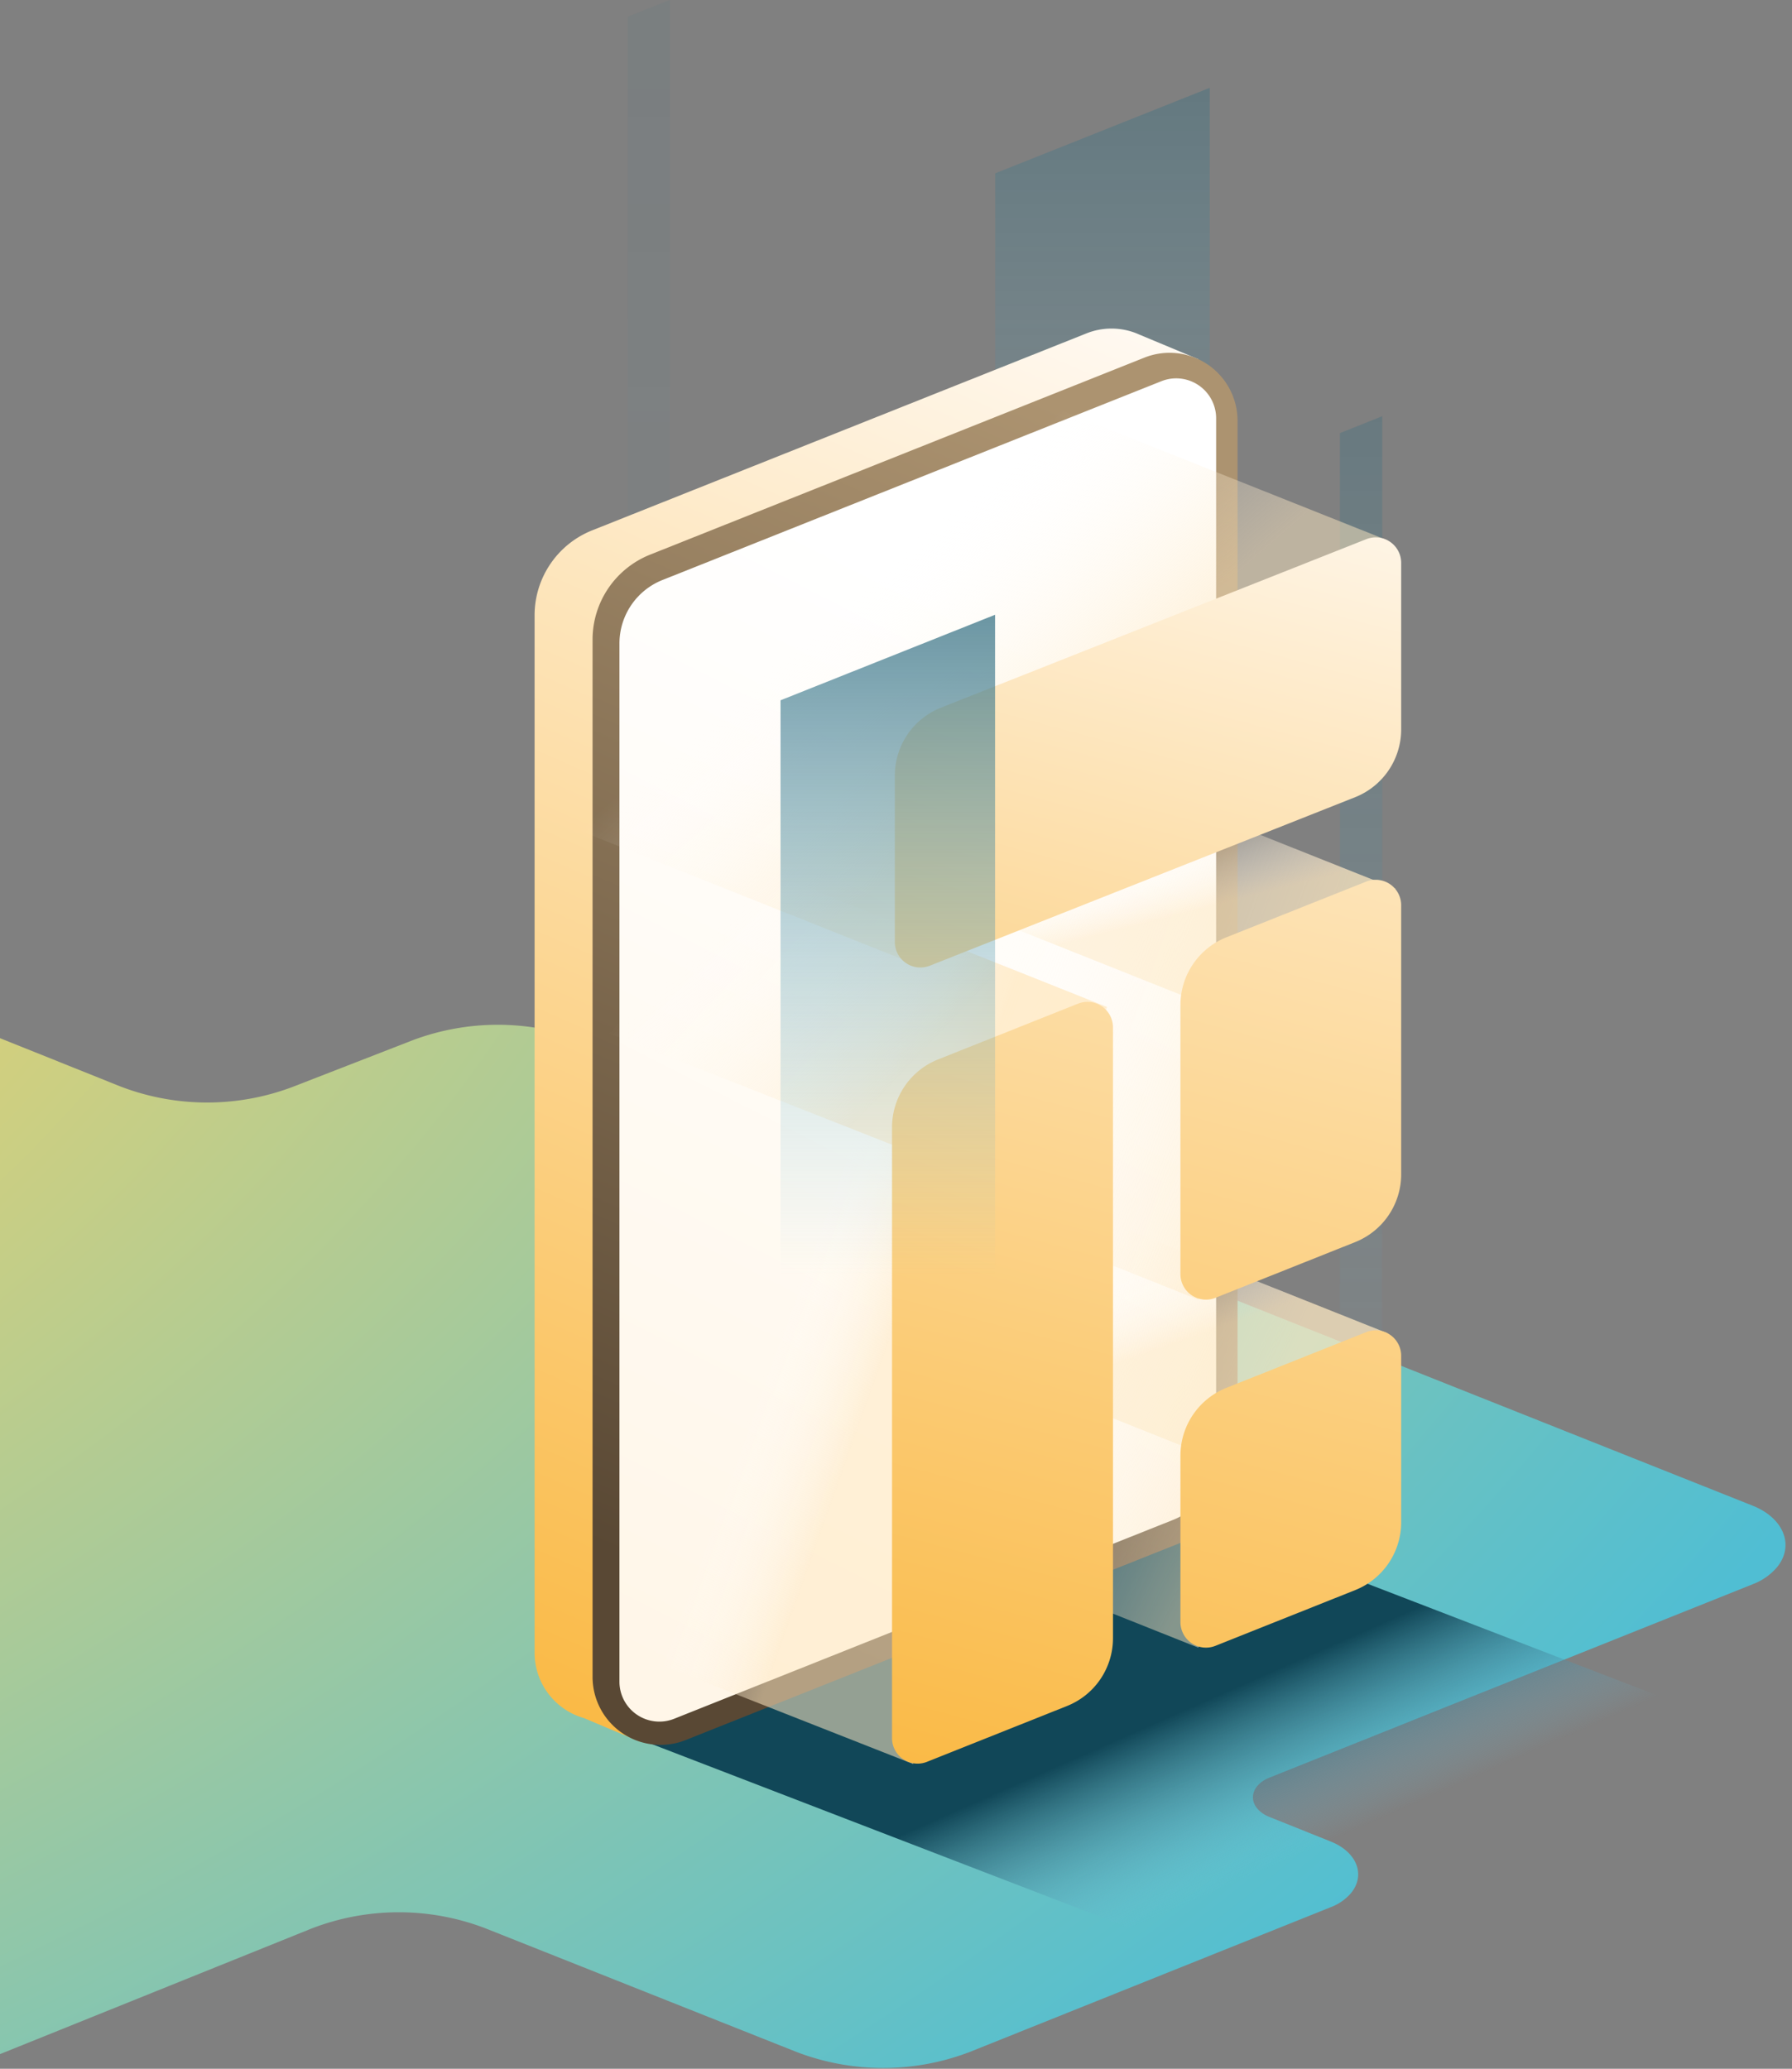 <svg xmlns="http://www.w3.org/2000/svg" width="551" height="636"><rect width="100%" height="100%" fill="#808080" stroke="none"/><defs><radialGradient id="a" cx="77.951%" cy="-12.481%" r="255.257%" fx="77.951%" fy="-12.481%" gradientTransform="matrix(.346 .122 -.026 .615 .506 -.143)"><stop offset="0%" stop-color="#FDA916" stop-opacity=".776"/><stop offset="32.97%" stop-color="#F2D469"/><stop offset="100%" stop-color="#50BED3"/></radialGradient><linearGradient id="b" x1="51.293%" x2="51.293%" y1="70.211%" y2="-28.883%"><stop offset="0%" stop-color="#77C4DF" stop-opacity="0"/><stop offset="100%" stop-color="#114758"/></linearGradient><linearGradient id="c" x1="51.293%" x2="51.293%" y1="70.211%" y2="-28.883%"><stop offset="0%" stop-color="#77C4DF" stop-opacity="0"/><stop offset="100%" stop-color="#114758"/></linearGradient><linearGradient id="d" x1="50%" x2="33.355%" y1="53.449%" y2="38.975%"><stop offset="0%" stop-color="#77C4DF" stop-opacity="0"/><stop offset="100%" stop-color="#114758"/></linearGradient><linearGradient id="e" x1="38.968%" x2="64.463%" y1="118.463%" y2="-6.709%"><stop offset="0%" stop-color="#F9B231"/><stop offset="100%" stop-color="#FFFAF4"/></linearGradient><linearGradient id="f" x1="59.865%" x2="41.109%" y1="1.068%" y2="94.102%"><stop offset="0%" stop-color="#AC9370"/><stop offset="100%" stop-color="#594834"/></linearGradient><linearGradient id="g" x1="40.131%" x2="59.869%" y1="104.534%" y2="16.952%"><stop offset="0%" stop-color="#FFF6E8"/><stop offset="100%" stop-color="#FFF"/></linearGradient><linearGradient id="h" x1="78.939%" x2="35.406%" y1="57.168%" y2="41.621%"><stop offset="0%" stop-color="#FEE8C2"/><stop offset="100%" stop-color="#FFF" stop-opacity="0"/></linearGradient><linearGradient id="i" x1="78.939%" x2="64.918%" y1="52.565%" y2="33.703%"><stop offset="0%" stop-color="#FEE8C2"/><stop offset="100%" stop-color="#FFF" stop-opacity="0"/></linearGradient><linearGradient id="j" x1="16.539%" x2="117%" y1="228.889%" y2="-308.087%"><stop offset="0%" stop-color="#F9B231"/><stop offset="100%" stop-color="#FFFAF4"/></linearGradient><linearGradient id="k" x1="84.192%" x2="35.406%" y1="54.567%" y2="38.269%"><stop offset="0%" stop-color="#FEE8C2"/><stop offset="100%" stop-color="#FFF" stop-opacity="0"/></linearGradient><linearGradient id="l" x1="86.799%" x2="77.395%" y1="57.322%" y2="40.516%"><stop offset="0%" stop-color="#FEE8C2"/><stop offset="100%" stop-color="#FFF" stop-opacity="0"/></linearGradient><linearGradient id="m" x1="18.351%" x2="75.731%" y1="273.882%" y2="-131.943%"><stop offset="0%" stop-color="#F9B231"/><stop offset="100%" stop-color="#FFFAF4"/></linearGradient><linearGradient id="n" x1="61.099%" x2="35.406%" y1="63.473%" y2="44.017%"><stop offset="0%" stop-color="#FEE8C2"/><stop offset="100%" stop-color="#FFF" stop-opacity="0"/></linearGradient><linearGradient id="o" x1="54.464%" x2="38.683%" y1="56.62%" y2="45.646%"><stop offset="0%" stop-color="#FEE8C2"/><stop offset="100%" stop-color="#FFF" stop-opacity="0"/></linearGradient><linearGradient id="p" x1="68.388%" x2="21.465%" y1="63.928%" y2="34.926%"><stop offset="0%" stop-color="#FEE8C2"/><stop offset="100%" stop-color="#FFF" stop-opacity="0"/></linearGradient><linearGradient id="q" x1="-14.7%" x2="75.772%" y1="254.407%" y2="-31.38%"><stop offset="0%" stop-color="#F9B231"/><stop offset="100%" stop-color="#FFFAF4"/></linearGradient><linearGradient id="r" x1="43.912%" x2="61.358%" y1="128.028%" y2="-95.655%"><stop offset="0%" stop-color="#F9B231"/><stop offset="100%" stop-color="#FFFAF4"/></linearGradient></defs><g fill="none" fill-rule="evenodd"><path fill="url(#a)" d="M709.092 4.977l-197.03 79a74.42 74.42 0 0 1-52.886.23L422.09 69.793a74.448 74.448 0 0 0-52.763.176L10.102 212.89c-9.628 3.824-12.95 12.34-7.445 18.984a18.306 18.306 0 0 0 7.39 5.153l148.675 59.487c4.8 1.926 6.455 6.184 3.688 9.492a9.235 9.235 0 0 1-3.674 2.55l-18.985 7.62c-8 3.214-10.74 10.32-6.115 15.865a15.187 15.187 0 0 0 6.115 4.258l110.95 44.49a74.475 74.475 0 0 0 53.333.068l95.79-38.063a74.407 74.407 0 0 1 53.413.109l268.168 108.085a74.353 74.353 0 0 0 53.495.068l522.028-208.334c9.601-3.837 12.923-12.366 7.404-18.984a18.564 18.564 0 0 0-7.404-5.139L762.533 4.95a74.407 74.407 0 0 0-53.441.028z" transform="matrix(-1 0 0 1 549 250)"/><g fill-rule="nonzero"><path fill="url(#b)" d="M65.96 0v262.71L0 289V26.29z" opacity=".5" transform="translate(306 27)"/><path fill="url(#c)" d="M13 537.462l-13 5.185V6.147L13 .962z" opacity=".4" transform="translate(412 127)"/><path fill="url(#c)" d="M13 537.462l-13 5.185V6.147L13 .962z" opacity=".1" transform="translate(193 -1)"/><path fill="url(#d)" d="M41.342 431.69L329.4 542.61l171.513-67.977-288.059-110.92" transform="translate(150 101)"/><path fill="url(#e)" d="M32.063 62.056L184.046 1.5a20.722 20.722 0 0 1 15.43 0l.853.366 18.132 7.566-6.39 6.485a20.95 20.95 0 0 1 .604 5.018v318.868a28.118 28.118 0 0 1-17.723 26.142L47.238 424.797l-.374 9.696-17.34-7.31a20.884 20.884 0 0 1-15.15-20.1V88.196a28.118 28.118 0 0 1 17.69-26.141z" transform="translate(150 101)"/><path fill="url(#f)" d="M230.518 347.25V28.365A20.903 20.903 0 0 0 201.88 8.947L49.922 69.503A28.118 28.118 0 0 0 32.2 95.644V414.53a20.903 20.903 0 0 0 28.637 19.419l151.958-60.556a28.118 28.118 0 0 0 17.723-26.142z" transform="translate(150 101)"/><path fill="url(#g)" d="M223.931 346.79V27.598a12.28 12.28 0 0 0-16.82-11.409L53.681 77.316a21.003 21.003 0 0 0-13.216 19.496v319.183a12.281 12.281 0 0 0 16.845 11.4l153.371-61.127a20.995 20.995 0 0 0 13.25-19.478z" transform="translate(150 101)"/><path fill="url(#h)" d="M276.589 308.865l-132.207-52.683-58.145 96.675 132.207 52.683z" opacity=".49" transform="translate(150 101)"/><path fill="url(#i)" d="M144.382 256.182l-58.088 36.635L218.5 345.5l58.089-36.635z" opacity=".49" transform="translate(150 101)"/><path fill="url(#j)" d="M212.957 346.518v51.166a7.856 7.856 0 0 0 10.761 7.294l42.978-17.135a22.444 22.444 0 0 0 14.136-20.85v-51.124a7.84 7.84 0 0 0-10.728-7.336l-43.012 17.135a22.444 22.444 0 0 0-14.135 20.85z" transform="translate(150 101)"/><path fill="url(#k)" d="M279.06 172.228l-132.207-52.692-60.616 126.336 132.207 52.683z" opacity=".49" transform="translate(150 101)"/><path fill="url(#l)" d="M146.853 119.536l-60.56 34.78L218.5 207l60.56-34.772z" opacity=".49" transform="translate(150 101)"/><path fill="url(#m)" d="M212.957 208.006v82.693a7.856 7.856 0 0 0 10.761 7.294l42.978-17.135a22.452 22.452 0 0 0 14.136-20.85v-82.65a7.84 7.84 0 0 0-10.728-7.337l-43.012 17.135a22.444 22.444 0 0 0-14.135 20.85z" transform="translate(150 101)"/><path fill="url(#n)" d="M276.589 65.098L144.382 12.415 0 143.113l132.206 52.683z" opacity=".49" transform="translate(150 101)"/><path fill="url(#o)" d="M40.49 148.873V405.77l90.276 35.54 59.62-232.708z" opacity=".55" transform="translate(150 101)"/><path fill="url(#p)" d="M40.49 148.873l-6.266 66.587L124.5 251l65.885-42.398z" opacity=".55" transform="translate(150 101)"/><path fill="url(#q)" d="M125.143 137.43v51.166a7.856 7.856 0 0 0 10.761 7.294l130.792-51.814a22.452 22.452 0 0 0 14.136-20.85V72.059a7.839 7.839 0 0 0-10.728-7.302l-130.826 51.822a22.444 22.444 0 0 0-14.135 20.85z" transform="translate(150 101)"/><path fill="url(#r)" d="M124.282 245.548v187.795a7.848 7.848 0 0 0 10.753 7.294l43.046-17.16a22.444 22.444 0 0 0 14.136-20.85v-187.77a7.856 7.856 0 0 0-10.761-7.294l-43.004 17.135a22.452 22.452 0 0 0-14.17 20.85z" transform="translate(150 101)"/><path d="M65.96 0v262.71L0 289V26.29z" class="lineOne" fill="url(#b)" transform="translate(240 189)"/></g></g></svg>